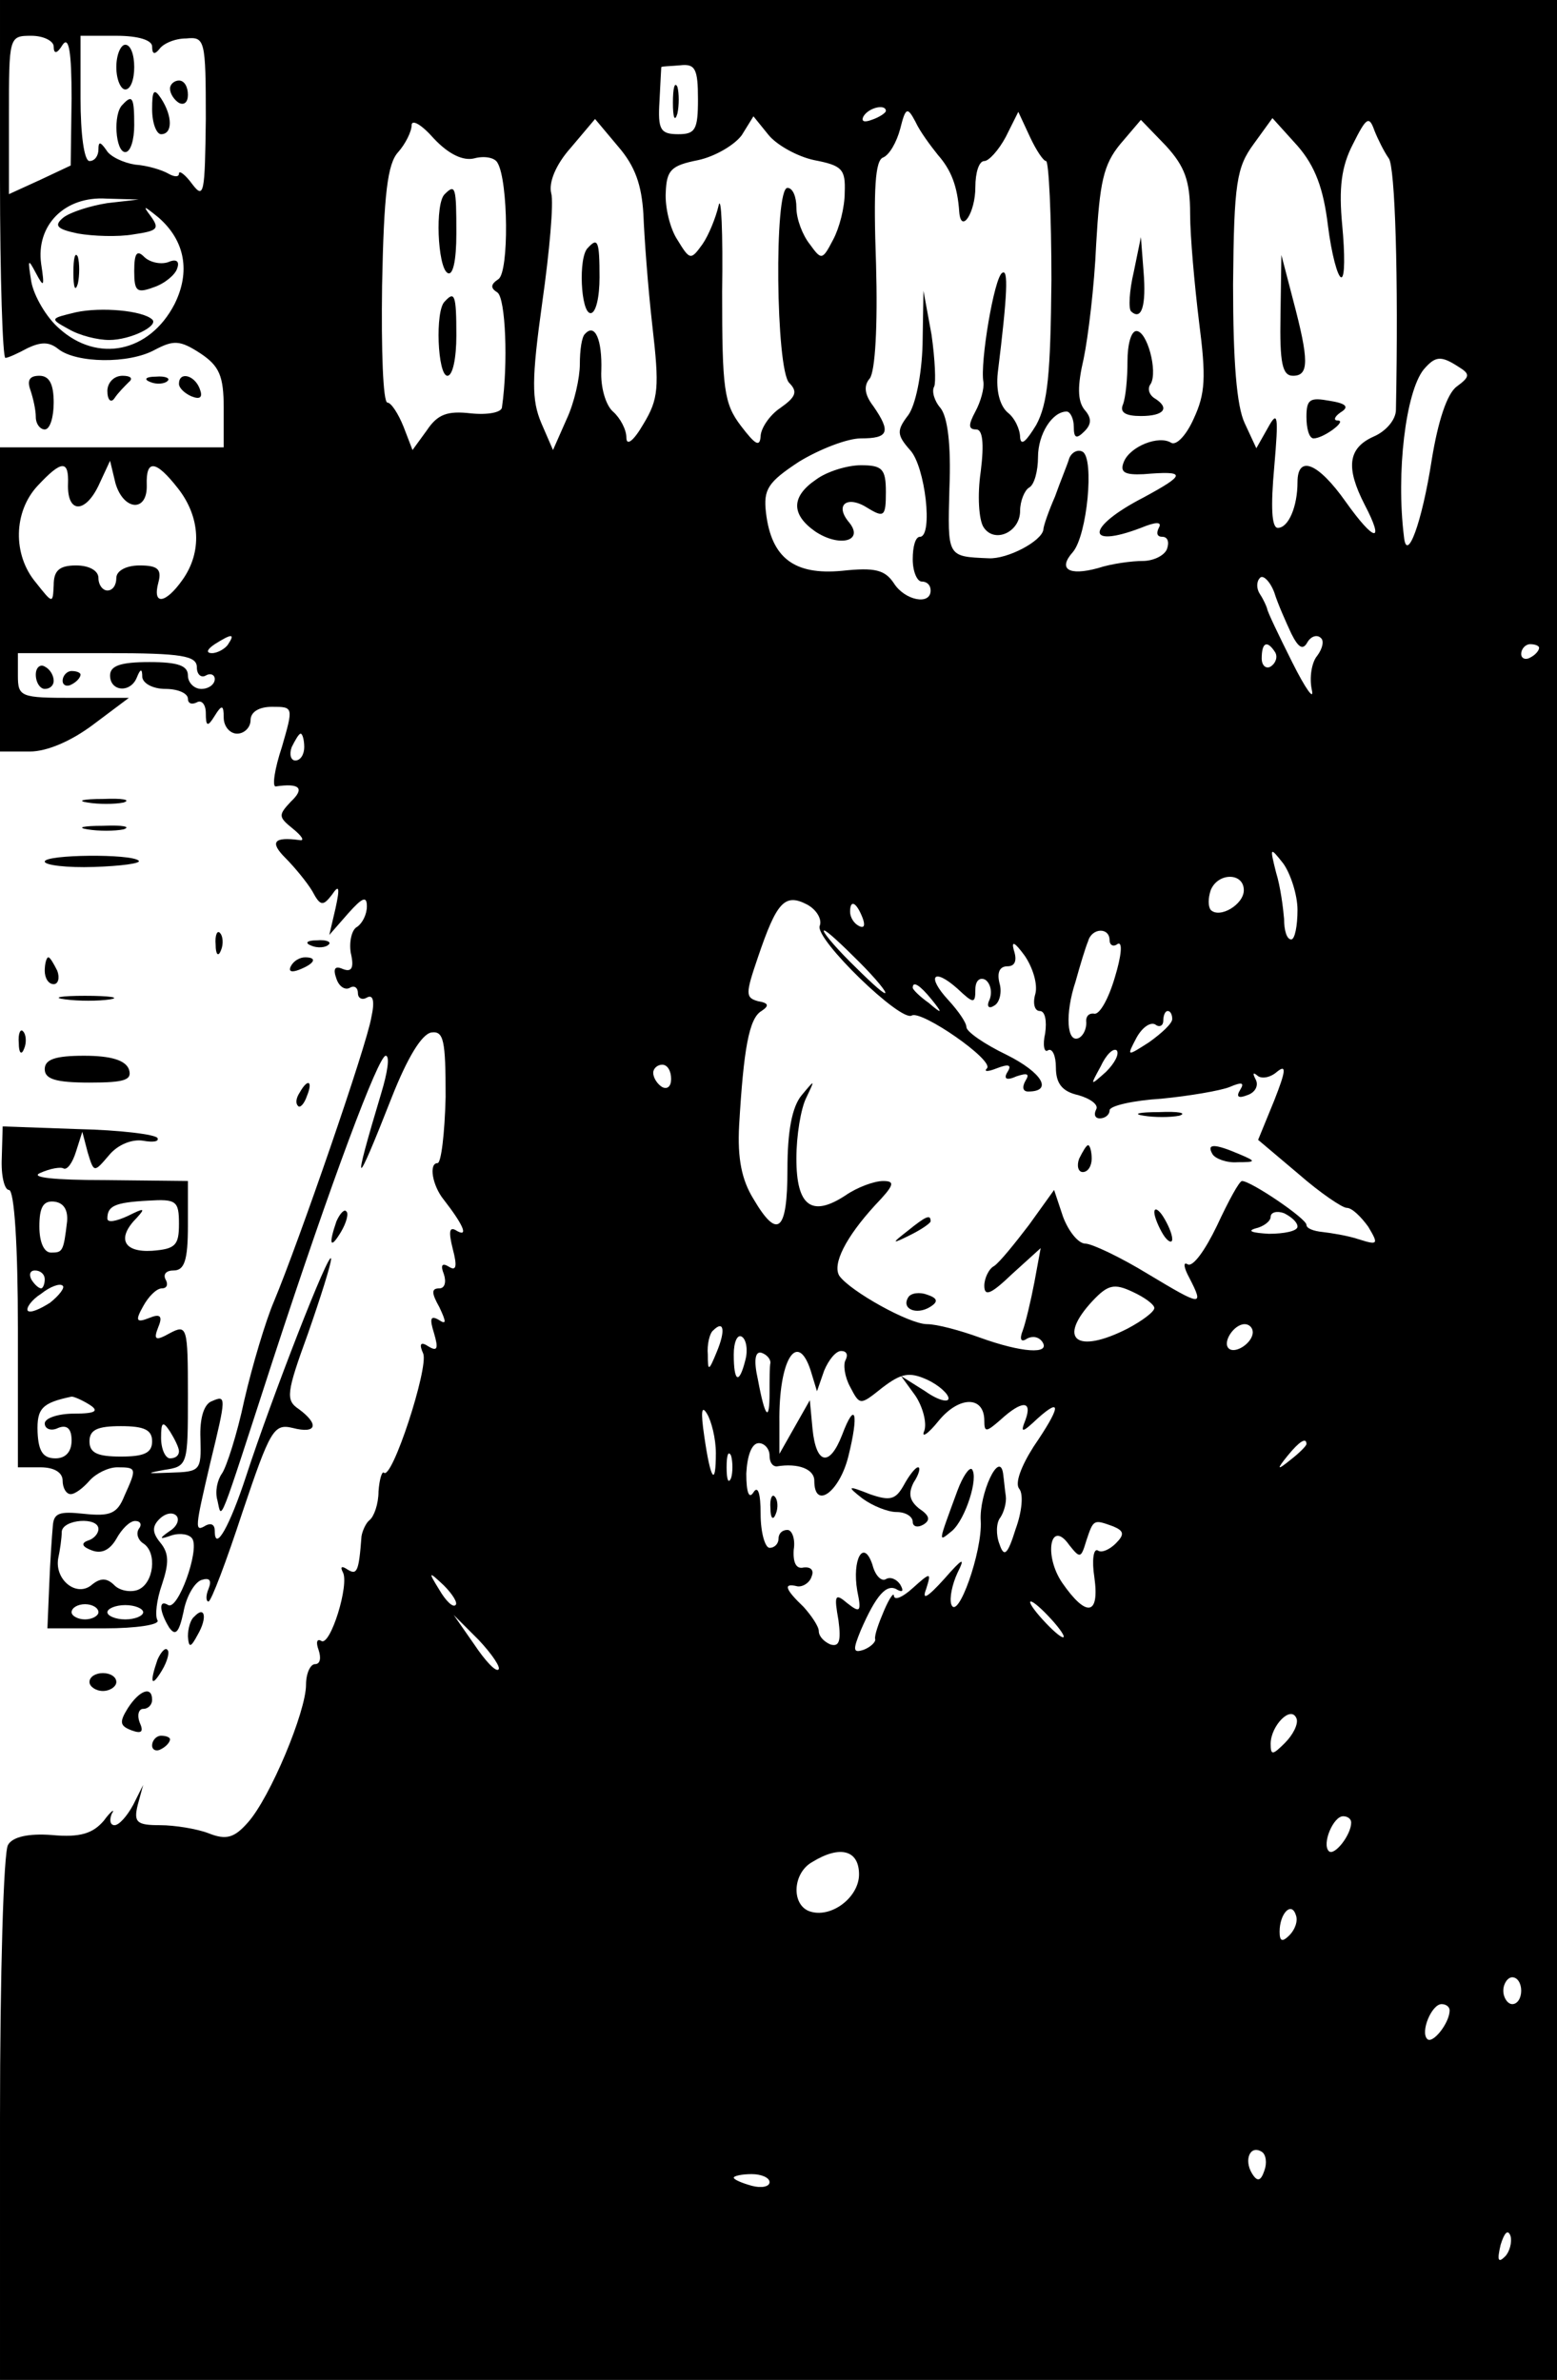 <?xml version="1.0" standalone="no"?>
<!DOCTYPE svg PUBLIC "-//W3C//DTD SVG 20010904//EN"
 "http://www.w3.org/TR/2001/REC-SVG-20010904/DTD/svg10.dtd">
<svg version="1.0" xmlns="http://www.w3.org/2000/svg"
 width="174pt" height="266pt" viewBox="0 0 174 266"
 preserveAspectRatio="xMidYMid meet">

<g transform="translate(0,266) scale(0.1,-0.1)"
fill="#000000" stroke="none">
<path d="M0 2460 c0 -110 3 -200 6 -200 3 0 14 5 25 11 15 7 24 7 34 -1 20
-16 79 -17 108 -1 21 11 28 11 51 -4 21 -14 26 -25 26 -61 l0 -44 -125 0 -125
0 0 -170 0 -170 33 0 c20 0 47 12 71 30 l40 30 -62 0 c-59 0 -62 1 -62 25 l0
25 100 0 c84 0 100 -3 100 -16 0 -8 5 -12 10 -9 5 3 10 1 10 -4 0 -6 -7 -11
-15 -11 -8 0 -15 7 -15 15 0 11 -11 15 -43 15 -32 0 -44 -4 -44 -15 0 -18 23
-20 30 -2 4 10 6 10 6 0 1 -7 12 -13 26 -13 14 0 25 -5 25 -11 0 -5 4 -7 10
-4 5 3 10 -2 10 -12 0 -15 2 -16 10 -3 8 13 10 12 10 -2 0 -10 7 -18 15 -18 8
0 15 7 15 15 0 9 9 15 24 15 24 0 24 0 11 -45 -8 -24 -11 -44 -7 -44 27 4 33
-2 17 -17 -14 -15 -14 -17 2 -30 10 -8 14 -14 8 -13 -29 4 -34 -2 -16 -20 10
-10 24 -27 30 -37 9 -17 12 -17 22 -4 8 12 9 8 4 -15 l-7 -30 21 24 c16 18 21
20 21 8 0 -9 -5 -19 -11 -23 -6 -3 -9 -17 -7 -29 4 -17 1 -22 -9 -18 -9 4 -11
0 -7 -11 3 -9 10 -13 15 -10 5 3 9 0 9 -6 0 -6 5 -8 10 -5 7 4 9 -4 5 -22 -5
-31 -81 -251 -109 -318 -9 -21 -24 -71 -33 -110 -8 -38 -20 -75 -25 -82 -5 -7
-8 -20 -5 -30 5 -22 0 -34 62 157 66 202 118 340 126 340 5 0 2 -19 -5 -42
-33 -110 -30 -111 12 -4 17 43 33 70 44 72 14 2 16 -9 16 -72 -1 -41 -5 -74
-9 -74 -10 0 -6 -25 7 -41 21 -27 28 -42 15 -35 -9 6 -10 0 -5 -20 5 -19 4
-25 -4 -20 -8 5 -10 2 -6 -8 3 -9 1 -16 -5 -16 -9 0 -9 -5 0 -21 8 -17 8 -20
-1 -14 -9 5 -10 1 -5 -15 5 -17 4 -21 -6 -15 -9 6 -11 3 -6 -8 6 -16 -35 -142
-44 -133 -2 2 -5 -7 -6 -21 0 -14 -5 -28 -10 -32 -4 -3 -8 -12 -9 -18 -3 -40
-5 -44 -16 -37 -6 4 -8 3 -5 -3 8 -13 -14 -84 -24 -77 -5 3 -6 -2 -3 -10 3 -9
2 -16 -4 -16 -5 0 -10 -10 -10 -23 0 -30 -40 -126 -65 -154 -15 -17 -24 -20
-44 -12 -13 5 -38 9 -54 9 -26 0 -30 3 -25 23 l6 22 -11 -22 c-7 -13 -16 -23
-21 -23 -5 0 -6 6 -3 13 4 6 -1 3 -9 -8 -12 -14 -26 -19 -58 -16 -26 2 -44 -2
-49 -11 -5 -7 -9 -145 -9 -305 l0 -293 870 0 870 0 0 1330 0 1330 -870 0 -870
0 0 -200z m60 148 c0 -9 4 -8 10 2 7 10 10 -8 10 -60 l-1 -75 -34 -16 -35 -16
0 88 c0 88 0 89 25 89 14 0 25 -6 25 -12z m110 0 c0 -9 3 -9 8 -3 4 6 17 12
30 12 21 2 22 -1 22 -90 -1 -83 -2 -90 -15 -73 -8 11 -15 16 -15 12 0 -4 -5
-4 -12 0 -7 4 -23 9 -37 10 -13 2 -28 9 -32 16 -7 10 -9 10 -9 1 0 -7 -4 -13
-10 -13 -6 0 -10 30 -10 70 l0 70 40 0 c25 0 40 -5 40 -12z m610 -59 c0 -34
-3 -39 -22 -39 -20 0 -23 5 -21 37 1 21 2 38 2 38 1 1 10 1 21 2 17 2 20 -4
20 -38z m210 -13 c0 -2 -7 -7 -16 -10 -8 -3 -12 -2 -9 4 6 10 25 14 25 6z m58
-49 c15 -17 22 -35 24 -64 2 -25 18 -1 18 28 0 16 4 29 10 29 5 0 16 12 24 27
l14 28 13 -28 c7 -15 15 -27 18 -27 3 0 6 -60 6 -133 -1 -105 -4 -138 -17
-162 -11 -18 -17 -24 -18 -14 0 9 -6 22 -14 28 -9 8 -13 25 -11 44 11 89 12
117 5 112 -9 -5 -25 -101 -21 -122 1 -7 -3 -22 -9 -33 -8 -15 -8 -20 1 -20 7
0 9 -15 5 -47 -4 -27 -2 -54 3 -62 12 -19 41 -6 41 18 0 11 5 23 10 26 6 3 10
19 10 34 0 26 16 51 32 51 4 0 8 -8 8 -17 0 -13 3 -14 12 -5 8 8 8 15 0 24 -8
10 -8 27 -1 57 5 24 12 81 14 128 4 69 8 89 27 112 l23 27 28 -29 c21 -23 27
-39 27 -76 0 -25 5 -80 10 -121 8 -62 7 -80 -6 -108 -8 -18 -19 -30 -25 -27
-14 9 -46 -4 -53 -21 -5 -12 1 -15 22 -14 48 4 48 0 0 -26 -64 -33 -66 -58 -3
-34 17 7 24 7 20 0 -3 -6 -2 -10 4 -10 6 0 8 -6 5 -14 -3 -7 -15 -13 -27 -13
-12 0 -35 -3 -50 -8 -33 -9 -45 -1 -28 18 16 19 24 104 11 112 -5 3 -12 0 -15
-7 -2 -7 -10 -26 -16 -43 -7 -16 -13 -33 -13 -37 -2 -13 -40 -33 -61 -32 -47
2 -46 1 -44 78 2 49 -2 80 -10 90 -7 8 -10 19 -7 24 2 4 1 30 -3 58 l-9 49 -1
-60 c-1 -35 -8 -68 -16 -79 -13 -17 -13 -22 2 -39 17 -18 26 -97 11 -97 -5 0
-8 -11 -8 -25 0 -14 5 -25 10 -25 6 0 10 -4 10 -10 0 -17 -29 -11 -41 8 -10
15 -21 18 -58 14 -53 -5 -79 14 -85 65 -3 26 2 34 37 57 23 14 54 26 69 26 31
0 34 7 14 36 -10 13 -11 23 -4 31 6 8 9 58 7 128 -3 84 -1 116 8 119 7 3 15
17 19 32 6 24 8 25 17 8 5 -11 17 -27 25 -37z m-518 -4 c11 3 23 1 26 -5 12
-20 13 -122 1 -130 -9 -6 -9 -10 -1 -15 9 -7 12 -79 5 -128 0 -6 -16 -9 -35
-7 -26 3 -37 -1 -49 -19 l-16 -22 -10 26 c-6 15 -14 27 -18 27 -5 0 -7 59 -6
131 2 102 6 136 18 149 8 9 15 23 15 30 0 7 11 1 25 -15 17 -18 33 -25 45 -22z
m189 -62 c1 -26 5 -81 10 -125 8 -69 7 -82 -10 -110 -11 -19 -19 -25 -19 -15
0 9 -7 22 -15 29 -8 7 -14 27 -13 46 1 34 -7 53 -18 41 -4 -3 -6 -19 -6 -34 0
-15 -6 -43 -15 -62 l-15 -34 -13 30 c-11 26 -11 49 1 135 8 56 13 112 10 122
-3 12 5 32 22 51 l27 32 26 -31 c19 -22 26 -43 28 -75z m191 60 c31 -6 35 -10
34 -36 0 -17 -6 -40 -13 -53 -12 -23 -13 -23 -26 -5 -8 10 -15 28 -15 41 0 12
-4 22 -10 22 -15 0 -13 -203 2 -218 10 -10 7 -16 -10 -28 -12 -8 -22 -23 -22
-32 -1 -12 -6 -9 -22 12 -19 25 -21 41 -21 150 1 66 -1 110 -4 96 -3 -13 -11
-33 -18 -43 -13 -18 -14 -18 -28 5 -8 12 -14 36 -13 53 1 25 6 30 36 36 19 4
41 17 49 28 l13 21 17 -21 c9 -11 32 -24 51 -28z m574 -73 c4 -32 11 -58 15
-58 4 0 4 26 1 58 -4 42 -1 66 12 91 15 30 18 32 24 15 4 -10 11 -24 16 -31 7
-9 11 -132 8 -281 0 -11 -11 -24 -25 -30 -29 -13 -31 -35 -10 -76 23 -44 11
-42 -21 3 -31 44 -54 53 -54 22 0 -27 -10 -51 -22 -51 -7 0 -8 24 -4 68 5 58
4 64 -7 44 l-13 -23 -13 28 c-9 19 -13 69 -13 155 1 114 4 131 23 157 l21 29
28 -31 c20 -23 29 -48 34 -89z m-1364 25 c-19 -3 -41 -10 -49 -16 -11 -9 -8
-13 16 -18 17 -3 45 -4 62 -1 27 4 30 6 19 21 -9 12 -7 11 9 -2 30 -26 36 -61
18 -97 -28 -54 -86 -66 -129 -27 -14 12 -28 36 -31 52 -4 25 -4 27 5 10 9 -17
10 -16 6 10 -6 43 26 76 73 73 l36 -1 -35 -4z m1510 -183 c13 -8 13 -11 -2
-22 -11 -8 -21 -39 -28 -82 -11 -71 -28 -116 -31 -86 -9 72 2 162 22 187 13
15 19 16 39 3z m-1554 -131 c-1 -33 19 -33 34 -2 l13 28 6 -25 c9 -31 36 -33
35 -2 -1 29 10 28 35 -4 25 -32 27 -71 5 -102 -19 -27 -34 -29 -27 -3 4 15 -1
19 -21 19 -15 0 -26 -6 -26 -14 0 -8 -4 -14 -10 -14 -5 0 -10 6 -10 14 0 8
-10 14 -25 14 -19 0 -25 -6 -25 -22 -1 -21 -1 -21 -20 3 -26 31 -25 79 2 108
27 29 35 29 34 2z m1367 -167 c8 -16 13 -19 18 -10 4 7 11 9 15 5 4 -3 2 -12
-4 -20 -6 -7 -9 -24 -6 -38 3 -13 -7 1 -22 31 -15 30 -28 57 -28 60 -1 3 -4
10 -8 16 -4 6 -4 14 0 18 3 4 11 -3 16 -16 4 -13 13 -33 19 -46z m-1188 -12
c-3 -5 -12 -10 -18 -10 -7 0 -6 4 3 10 19 12 23 12 15 0z m1170 -9 c3 -5 1
-12 -5 -16 -5 -3 -10 1 -10 9 0 18 6 21 15 7z m295 5 c0 -3 -4 -8 -10 -11 -5
-3 -10 -1 -10 4 0 6 5 11 10 11 6 0 10 -2 10 -4z m-1380 -111 c0 -8 -4 -15
-10 -15 -5 0 -7 7 -4 15 4 8 8 15 10 15 2 0 4 -7 4 -15z m1110 -182 c0 -18 -3
-33 -7 -33 -5 0 -8 10 -8 23 -1 12 -4 36 -9 52 -7 28 -7 29 8 10 8 -11 16 -35
16 -52z m-60 22 c0 -16 -27 -32 -37 -22 -3 4 -3 13 0 22 8 20 37 20 37 0z
m-474 -40 c-5 -15 91 -108 103 -100 11 6 92 -50 84 -59 -4 -4 1 -4 11 0 13 5
17 4 12 -4 -5 -8 -1 -10 10 -5 12 4 15 3 10 -5 -4 -7 -3 -12 3 -12 28 0 16 21
-24 41 -25 12 -45 26 -45 31 0 5 -9 18 -20 30 -25 27 -17 37 10 13 18 -17 20
-17 20 -1 0 10 5 14 11 11 6 -4 8 -14 5 -22 -4 -8 -1 -11 5 -7 6 3 9 15 6 25
-3 12 0 19 9 19 8 0 11 6 7 18 -3 11 1 9 12 -6 9 -13 15 -32 12 -43 -3 -10 -1
-19 5 -19 6 0 8 -11 6 -25 -3 -13 -1 -22 3 -19 5 3 9 -6 9 -19 0 -18 7 -27 25
-31 14 -4 23 -11 20 -16 -3 -6 -1 -10 4 -10 6 0 11 4 11 9 0 5 26 11 58 13 31
3 66 9 76 13 14 6 17 5 12 -3 -5 -8 -2 -10 8 -6 9 3 13 11 9 18 -3 6 -3 8 2 4
4 -4 14 -3 22 4 11 9 10 1 -3 -32 l-18 -44 45 -38 c24 -21 49 -38 54 -38 6 0
16 -10 24 -21 12 -20 11 -21 -11 -14 -12 4 -31 7 -40 8 -10 1 -18 4 -18 8 0 7
-62 49 -72 49 -3 0 -15 -22 -28 -50 -13 -27 -27 -47 -33 -43 -5 3 -4 -4 2 -15
17 -33 14 -32 -46 4 -31 19 -63 34 -70 34 -8 0 -19 14 -25 30 l-10 30 -28 -39
c-16 -21 -33 -42 -39 -46 -6 -3 -11 -14 -11 -22 0 -13 8 -9 31 13 l32 29 -7
-38 c-4 -21 -10 -46 -13 -54 -4 -10 -2 -14 5 -9 6 3 13 2 17 -4 9 -14 -23 -12
-70 5 -22 8 -48 15 -59 15 -20 0 -86 37 -98 54 -8 13 7 43 40 79 21 22 23 27
9 27 -10 0 -29 -7 -42 -16 -38 -25 -55 -12 -55 41 0 26 5 56 11 68 10 21 10
21 -5 3 -11 -13 -16 -41 -16 -83 0 -70 -11 -79 -38 -33 -13 21 -18 45 -16 82
5 85 11 120 25 128 9 6 8 9 -4 11 -14 4 -14 8 0 49 21 62 30 72 55 59 11 -6
17 -17 14 -24z m48 9 c3 -8 2 -12 -4 -9 -6 3 -10 10 -10 16 0 14 7 11 14 -7z
m-4 -49 c19 -19 32 -35 29 -35 -3 0 -20 16 -39 35 -19 19 -32 35 -29 35 3 0
20 -16 39 -35z m280 24 c0 -5 4 -8 9 -4 6 3 4 -14 -3 -37 -7 -24 -17 -42 -23
-41 -6 1 -10 -3 -9 -10 0 -7 -3 -14 -8 -17 -14 -7 -16 27 -4 63 5 18 11 38 14
45 4 15 24 16 24 1z m-199 -66 c13 -16 12 -17 -3 -4 -10 7 -18 15 -18 17 0 8
8 3 21 -13z m269 -22 c0 -5 -12 -16 -26 -26 -25 -16 -25 -16 -14 5 6 11 15 18
21 15 5 -4 9 -1 9 4 0 6 2 11 5 11 3 0 5 -4 5 -9z m-74 -59 c-18 -16 -18 -16
-6 6 6 13 14 21 18 18 3 -4 -2 -14 -12 -24z m-486 -8 c0 -8 -4 -12 -10 -9 -5
3 -10 10 -10 16 0 5 5 9 10 9 6 0 10 -7 10 -16z m700 -165 c0 -5 -15 -8 -32
-8 -18 1 -25 3 -15 6 9 2 17 8 17 13 0 5 7 7 15 4 8 -4 15 -10 15 -15z m-160
-91 c0 -4 -13 -14 -30 -23 -57 -29 -79 -12 -39 31 17 18 24 20 45 10 13 -6 24
-14 24 -18z m-489 -49 c-9 -22 -10 -22 -10 -3 -1 11 2 24 6 27 12 12 14 0 4
-24z m599 22 c0 -12 -20 -25 -27 -18 -7 7 6 27 18 27 5 0 9 -4 9 -9z m-567
-31 c-7 -28 -13 -25 -13 6 0 14 4 23 9 20 5 -3 7 -15 4 -26z m28 -3 c-1 -4 -1
-19 -1 -34 0 -33 -5 -28 -13 15 -5 22 -3 32 4 30 6 -2 10 -7 10 -11z m45 -9
l7 -23 8 23 c5 12 13 22 19 22 6 0 8 -4 5 -10 -3 -5 -1 -19 5 -30 11 -21 11
-21 36 -1 21 16 30 18 50 9 13 -6 24 -16 24 -21 0 -5 -12 -2 -26 8 l-27 17 16
-22 c8 -12 13 -30 10 -39 -4 -9 4 -4 16 11 23 28 51 28 51 0 0 -13 2 -13 18 1
24 22 36 22 28 0 -6 -15 -4 -15 14 2 27 24 25 12 -5 -32 -14 -22 -21 -41 -16
-47 5 -6 3 -26 -4 -45 -9 -29 -13 -32 -18 -17 -4 10 -4 24 1 30 4 6 7 17 6 24
-1 6 -2 18 -3 25 -4 27 -27 -23 -25 -53 2 -34 -26 -113 -33 -93 -2 7 1 22 7
35 9 18 6 17 -15 -7 -19 -21 -25 -24 -20 -11 6 19 5 19 -15 1 -11 -10 -20 -14
-21 -9 0 5 -5 -2 -11 -16 -6 -14 -11 -28 -10 -32 1 -3 -5 -9 -13 -12 -12 -4
-12 0 -3 22 17 39 29 53 41 45 6 -3 7 -1 3 6 -4 6 -11 9 -16 6 -5 -3 -12 4
-15 16 -10 30 -23 6 -17 -29 5 -24 3 -25 -11 -14 -14 12 -15 9 -10 -19 3 -23
1 -30 -9 -27 -7 3 -13 9 -13 15 0 5 -8 17 -17 27 -21 20 -23 27 -7 23 6 -1 14
4 16 11 3 7 -1 11 -9 10 -8 -2 -12 5 -11 20 2 12 -2 22 -7 22 -6 0 -10 -4 -10
-10 0 -5 -4 -10 -10 -10 -5 0 -10 17 -10 38 0 23 -3 32 -8 24 -5 -8 -8 0 -8
21 1 20 6 34 14 34 6 0 12 -6 12 -14 0 -7 3 -12 8 -12 24 4 42 -3 42 -16 0
-33 28 -13 38 27 12 48 8 64 -7 24 -14 -36 -29 -33 -33 7 l-3 32 -17 -30 -17
-30 0 35 c-1 70 20 104 35 58z m-106 -92 c0 -39 -6 -30 -13 19 -4 27 -3 35 3
25 5 -8 10 -28 10 -44z m660 10 c0 -2 -8 -10 -17 -17 -16 -13 -17 -12 -4 4 13
16 21 21 21 13z m-643 -38 c-3 -7 -5 -2 -5 12 0 14 2 19 5 13 2 -7 2 -19 0
-25z m427 -54 c12 -5 13 -9 3 -19 -7 -7 -16 -11 -20 -8 -5 3 -7 -11 -4 -30 6
-43 -9 -45 -36 -6 -21 31 -13 72 8 42 12 -15 13 -15 19 5 8 24 8 24 30 16z
m-735 -88 c-3 -3 -11 5 -18 17 -13 21 -12 21 5 5 10 -10 16 -20 13 -22z m666
-16 c10 -11 16 -20 13 -20 -3 0 -13 9 -23 20 -10 11 -16 20 -13 20 3 0 13 -9
23 -20z m-618 -56 c-3 -3 -15 10 -27 28 l-23 33 28 -28 c15 -16 25 -31 22 -33z
m879 -82 c-14 -14 -16 -14 -16 -1 0 20 23 44 29 28 2 -6 -4 -18 -13 -27z m74
-89 c0 -14 -19 -38 -25 -32 -8 8 5 39 16 39 5 0 9 -3 9 -7z m-550 -58 c0 -26
-32 -50 -56 -41 -20 8 -18 43 4 55 31 19 52 13 52 -14z m481 -68 c-8 -8 -11
-7 -11 4 0 20 13 34 18 19 3 -7 -1 -17 -7 -23z m259 -62 c0 -8 -4 -15 -10 -15
-5 0 -10 7 -10 15 0 8 5 15 10 15 6 0 10 -7 10 -15z m-80 -22 c0 -14 -19 -38
-25 -32 -8 8 5 39 16 39 5 0 9 -3 9 -7z m-207 -179 c-4 -12 -8 -13 -14 -3 -9
15 -2 32 11 24 5 -3 6 -13 3 -21z m-553 -13 c0 -5 -9 -7 -20 -4 -11 3 -20 7
-20 9 0 2 9 4 20 4 11 0 20 -4 20 -9z m822 -83 c-8 -8 -9 -4 -5 13 4 13 8 18
11 10 2 -7 -1 -18 -6 -23z"/>
<path d="M130 2585 c0 -14 5 -25 10 -25 6 0 10 11 10 25 0 14 -4 25 -10 25 -5
0 -10 -11 -10 -25z"/>
<path d="M190 2561 c0 -6 5 -13 10 -16 6 -3 10 1 10 9 0 9 -4 16 -10 16 -5 0
-10 -4 -10 -9z"/>
<path d="M170 2538 c0 -16 5 -28 10 -28 13 0 13 20 0 40 -8 12 -10 9 -10 -12z"/>
<path d="M137 2543 c-11 -10 -8 -53 3 -53 6 0 10 14 10 30 0 31 -2 35 -13 23z"/>
<path d="M752 2545 c0 -16 2 -22 5 -12 2 9 2 23 0 30 -3 6 -5 -1 -5 -18z"/>
<path d="M1267 2356 c-5 -21 -6 -41 -3 -44 12 -11 17 7 14 44 l-3 39 -8 -39z"/>
<path d="M1260 2256 c0 -19 -2 -40 -5 -48 -4 -9 3 -13 20 -13 26 0 33 9 15 20
-6 4 -8 11 -4 16 8 14 -4 59 -16 59 -6 0 -10 -15 -10 -34z"/>
<path d="M912 2124 c-28 -19 -28 -39 -1 -58 27 -18 55 -11 38 10 -17 20 -2 31
21 16 18 -11 20 -9 20 18 0 26 -4 30 -28 30 -15 0 -38 -7 -50 -16z"/>
<path d="M497 2443 c-11 -10 -8 -81 3 -88 6 -4 10 13 10 44 0 52 -1 56 -13 44z"/>
<path d="M497 2323 c-11 -10 -8 -83 3 -83 6 0 10 20 10 45 0 46 -2 50 -13 38z"/>
<path d="M657 2383 c-11 -10 -8 -73 3 -73 6 0 10 18 10 40 0 41 -2 45 -13 33z"/>
<path d="M1431 2308 c-1 -54 2 -68 14 -68 18 0 18 17 0 85 l-13 50 -1 -67z"/>
<path d="M1460 2194 c0 -13 3 -24 8 -24 11 0 38 20 27 20 -5 0 -4 4 3 9 10 6
7 10 -12 13 -22 4 -26 2 -26 -18z"/>
<path d="M82 2355 c0 -16 2 -22 5 -12 2 9 2 23 0 30 -3 6 -5 -1 -5 -18z"/>
<path d="M150 2357 c0 -23 3 -25 22 -18 12 4 24 14 26 21 3 8 -1 11 -10 7 -9
-3 -21 0 -27 6 -8 8 -11 4 -11 -16z"/>
<path d="M85 2311 c-29 -7 -30 -7 -8 -19 12 -7 32 -12 45 -12 24 0 56 16 48
23 -11 10 -57 14 -85 8z"/>
<path d="M1278 1413 c12 -2 30 -2 40 0 9 3 -1 5 -23 4 -22 0 -30 -2 -17 -4z"/>
<path d="M1206 1365 c-3 -8 -1 -15 4 -15 6 0 10 7 10 15 0 8 -2 15 -4 15 -2 0
-6 -7 -10 -15z"/>
<path d="M1355 1370 c3 -5 16 -10 28 -9 21 0 21 1 2 9 -28 12 -37 12 -30 0z"/>
<path d="M1290 1305 c0 -5 5 -17 10 -25 5 -8 10 -10 10 -5 0 6 -5 17 -10 25
-5 8 -10 11 -10 5z"/>
<path d="M1014 1284 c-18 -14 -18 -15 4 -4 12 6 22 13 22 15 0 8 -5 6 -26 -11z"/>
<path d="M1015 1210 c-8 -13 9 -20 24 -11 10 6 9 10 -3 14 -8 3 -18 2 -21 -3z"/>
<path d="M1010 1000 c-9 -16 -15 -18 -38 -10 -25 10 -26 9 -8 -5 11 -8 28 -15
38 -15 10 0 18 -5 18 -11 0 -5 5 -7 12 -3 8 5 7 10 -5 18 -11 9 -12 17 -6 29
6 9 8 17 5 17 -3 0 -10 -9 -16 -20z"/>
<path d="M1070 994 c-22 -60 -22 -58 -6 -45 15 13 30 60 22 69 -3 2 -10 -8
-16 -24z"/>
<path d="M861 974 c0 -11 3 -14 6 -6 3 7 2 16 -1 19 -3 4 -6 -2 -5 -13z"/>
<path d="M34 2224 c3 -9 6 -22 6 -30 0 -8 5 -14 10 -14 6 0 10 14 10 30 0 21
-5 30 -16 30 -11 0 -14 -5 -10 -16z"/>
<path d="M120 2223 c0 -10 4 -14 8 -8 4 6 11 13 16 18 5 4 2 7 -7 7 -10 0 -17
-8 -17 -17z"/>
<path d="M168 2233 c7 -3 16 -2 19 1 4 3 -2 6 -13 5 -11 0 -14 -3 -6 -6z"/>
<path d="M200 2231 c0 -5 7 -11 14 -14 10 -4 13 -1 9 9 -6 15 -23 19 -23 5z"/>
<path d="M40 1906 c0 -9 5 -16 10 -16 6 0 10 4 10 9 0 6 -4 13 -10 16 -5 3
-10 -1 -10 -9z"/>
<path d="M70 1899 c0 -5 5 -7 10 -4 6 3 10 8 10 11 0 2 -4 4 -10 4 -5 0 -10
-5 -10 -11z"/>
<path d="M98 1763 c12 -2 30 -2 40 0 9 3 -1 5 -23 4 -22 0 -30 -2 -17 -4z"/>
<path d="M98 1733 c12 -2 30 -2 40 0 9 3 -1 5 -23 4 -22 0 -30 -2 -17 -4z"/>
<path d="M50 1697 c0 -4 25 -7 55 -6 30 1 53 4 50 7 -8 8 -105 7 -105 -1z"/>
<path d="M241 1604 c0 -11 3 -14 6 -6 3 7 2 16 -1 19 -3 4 -6 -2 -5 -13z"/>
<path d="M348 1603 c7 -3 16 -2 19 1 4 3 -2 6 -13 5 -11 0 -14 -3 -6 -6z"/>
<path d="M50 1575 c0 -8 4 -15 10 -15 5 0 7 7 4 15 -4 8 -8 15 -10 15 -2 0 -4
-7 -4 -15z"/>
<path d="M325 1580 c-3 -6 1 -7 9 -4 18 7 21 14 7 14 -6 0 -13 -4 -16 -10z"/>
<path d="M73 1543 c15 -2 37 -2 50 0 12 2 0 4 -28 4 -27 0 -38 -2 -22 -4z"/>
<path d="M21 1494 c0 -11 3 -14 6 -6 3 7 2 16 -1 19 -3 4 -6 -2 -5 -13z"/>
<path d="M50 1465 c0 -11 12 -15 50 -15 40 0 48 3 44 15 -4 10 -20 15 -50 15
-32 0 -44 -4 -44 -15z"/>
<path d="M335 1439 c-4 -6 -5 -12 -2 -15 2 -3 7 2 10 11 7 17 1 20 -8 4z"/>
<path d="M2 1366 c-1 -20 3 -36 8 -36 6 0 10 -62 10 -155 l0 -155 25 0 c16 0
25 -6 25 -15 0 -8 4 -15 9 -15 5 0 14 7 21 15 7 8 21 15 31 15 22 0 22 -1 8
-32 -8 -20 -16 -23 -45 -20 -28 3 -34 1 -35 -14 -1 -11 -3 -40 -4 -66 l-2 -48
64 0 c35 0 62 4 59 9 -3 5 -1 23 5 40 8 24 8 35 -2 47 -9 11 -9 18 -1 26 7 7
15 8 19 4 4 -4 1 -12 -7 -17 -13 -9 -12 -10 2 -5 10 3 20 1 23 -4 8 -13 -16
-80 -27 -74 -11 7 -10 -7 1 -25 7 -10 11 -6 16 17 3 17 12 33 20 36 9 3 12 0
8 -10 -3 -7 -3 -14 0 -14 3 0 20 45 38 100 31 92 35 99 56 94 27 -7 30 4 7 21
-15 10 -14 18 10 84 14 40 26 78 26 84 -1 13 -67 -157 -95 -243 -18 -55 -35
-86 -35 -61 0 7 -4 9 -10 6 -13 -8 -12 -3 5 70 18 74 18 76 2 69 -9 -3 -14
-19 -13 -42 1 -36 0 -37 -34 -38 -26 -1 -28 -1 -7 3 27 4 27 5 27 84 0 76 -1
79 -20 69 -16 -9 -19 -8 -13 7 5 12 2 15 -10 10 -15 -6 -16 -3 -7 13 6 11 15
20 21 20 6 0 7 5 4 10 -3 6 1 10 9 10 12 0 16 11 16 50 l0 50 -92 1 c-58 0
-85 3 -73 8 11 5 23 7 26 5 4 -2 10 6 14 19 l7 22 6 -23 c7 -23 7 -23 24 -3
10 12 26 18 38 16 11 -2 18 -1 16 3 -2 4 -42 9 -89 10 l-84 3 -1 -35z m73 -71
c-4 -34 -5 -35 -18 -35 -8 0 -13 12 -13 29 0 21 4 29 16 28 11 -1 16 -9 15
-22z m125 -3 c0 -24 -4 -28 -30 -30 -32 -2 -40 14 -17 37 10 11 8 11 -10 2
-13 -6 -23 -8 -23 -3 0 14 8 18 45 20 32 2 35 0 35 -26z m-150 -62 c0 -5 -2
-10 -4 -10 -3 0 -8 5 -11 10 -3 6 -1 10 4 10 6 0 11 -4 11 -10z m6 -26 c-11
-7 -22 -12 -25 -9 -2 3 4 12 15 19 10 8 21 12 24 9 3 -2 -4 -11 -14 -19z m44
-114 c11 -7 7 -10 -17 -10 -18 0 -33 -5 -33 -11 0 -6 7 -9 15 -5 10 4 15 -1
15 -14 0 -13 -7 -20 -18 -20 -14 0 -19 8 -20 29 -1 27 5 33 38 40 3 0 12 -4
20 -9z m70 -41 c0 -13 -9 -17 -35 -17 -26 0 -35 4 -35 17 0 13 9 17 35 17 26
0 35 -4 35 -17z m30 -11 c0 -5 -4 -8 -10 -8 -5 0 -10 10 -10 23 0 18 2 19 10
7 5 -8 10 -18 10 -22z m-90 -87 c0 -5 -5 -11 -12 -13 -8 -3 -6 -7 5 -11 11 -4
20 1 27 13 6 11 15 20 21 20 6 0 8 -4 4 -9 -3 -5 -1 -12 5 -16 16 -10 12 -45
-6 -52 -8 -3 -20 -1 -26 5 -8 8 -15 9 -25 1 -17 -15 -42 5 -38 29 2 9 4 23 4
30 1 14 41 17 41 3z m0 -93 c0 -4 -7 -8 -15 -8 -8 0 -15 4 -15 8 0 5 7 9 15 9
8 0 15 -4 15 -9z m50 0 c0 -4 -9 -8 -20 -8 -11 0 -20 4 -20 8 0 4 9 8 20 8 11
0 20 -4 20 -8z"/>
<path d="M376 1295 c-9 -26 -7 -32 5 -12 6 10 9 21 6 23 -2 3 -7 -2 -11 -11z"/>
<path d="M217 853 c-4 -3 -7 -13 -7 -22 1 -13 3 -13 11 2 11 19 8 33 -4 20z"/>
<path d="M176 805 c-9 -26 -7 -32 5 -12 6 10 9 21 6 23 -2 3 -7 -2 -11 -11z"/>
<path d="M100 780 c0 -5 7 -10 15 -10 8 0 15 5 15 10 0 6 -7 10 -15 10 -8 0
-15 -4 -15 -10z"/>
<path d="M143 751 c-10 -16 -9 -20 4 -25 11 -4 14 -2 9 9 -3 8 -1 15 4 15 6 0
10 5 10 10 0 16 -14 11 -27 -9z"/>
<path d="M170 709 c0 -5 5 -7 10 -4 6 3 10 8 10 11 0 2 -4 4 -10 4 -5 0 -10
-5 -10 -11z"/>
</g>
</svg>

